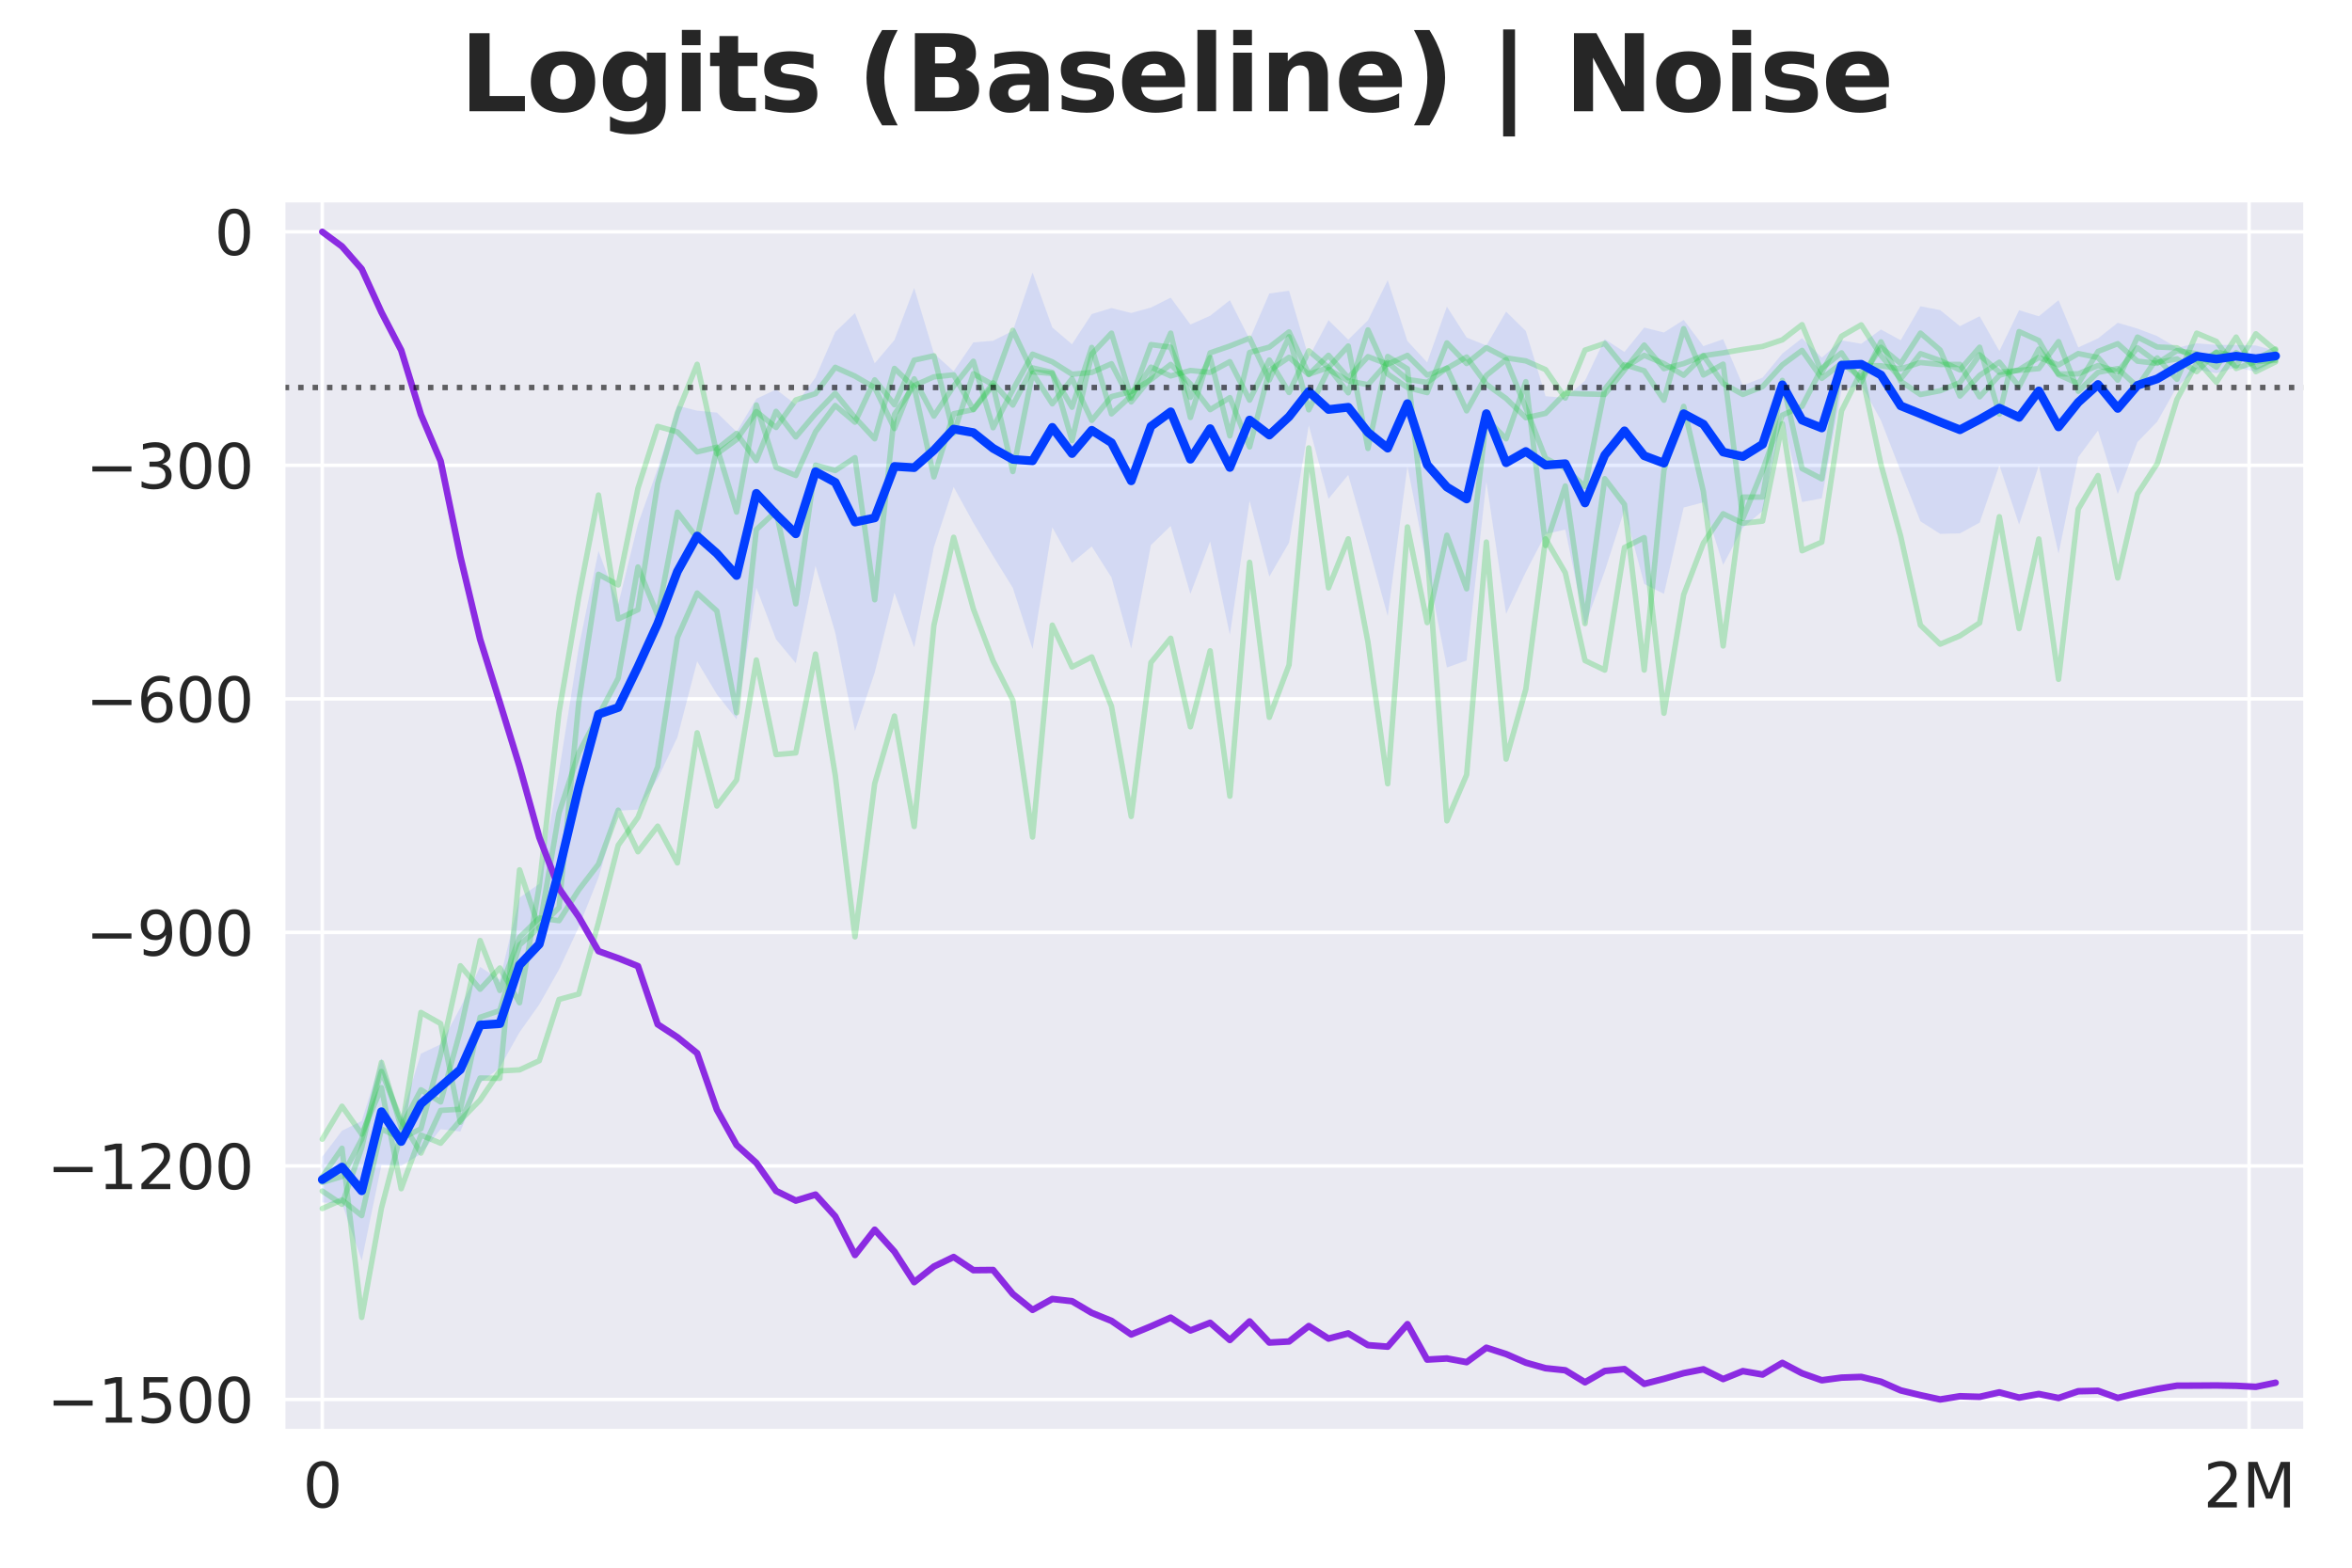 <?xml version="1.0" encoding="utf-8" standalone="no"?>
<!DOCTYPE svg PUBLIC "-//W3C//DTD SVG 1.1//EN"
  "http://www.w3.org/Graphics/SVG/1.1/DTD/svg11.dtd">
<svg xmlns:xlink="http://www.w3.org/1999/xlink" width="540pt" height="360pt" viewBox="0 0 540 360" xmlns="http://www.w3.org/2000/svg" version="1.1">
 <defs>
  <style type="text/css">*{stroke-linejoin: round; stroke-linecap: butt}</style>
 </defs>
 <g id="figure_1">
  <g id="patch_1">
   <path d="M 0 360 
L 540 360 
L 540 0 
L 0 0 
z
" style="fill: #ffffff"/>
  </g>
  <g id="axes_1">
   <g id="patch_2">
    <path d="M 65.14 328.52 
L 529.2 328.52 
L 529.2 46.08 
L 65.14 46.08 
z
" style="fill: #eaeaf2"/>
   </g>
   <g id="matplotlib.axis_1">
    <g id="xtick_1">
     <g id="line2d_1">
      <path d="M 73.988 328.52 
L 73.988 46.08 
" clip-path="url(#p6c29177963)" style="fill: none; stroke: #ffffff; stroke-width: 0.8; stroke-linecap: round"/>
     </g>
     <g id="text_1">
      <!-- 0 -->
      <g style="fill: #262626" transform="translate(69.534 346.158) scale(0.14 -0.14)">
       <defs>
        <path id="DejaVuSans-30" d="M 2034 4250 
Q 1547 4250 1301 3770 
Q 1056 3291 1056 2328 
Q 1056 1369 1301 889 
Q 1547 409 2034 409 
Q 2525 409 2770 889 
Q 3016 1369 3016 2328 
Q 3016 3291 2770 3770 
Q 2525 4250 2034 4250 
z
M 2034 4750 
Q 2819 4750 3233 4129 
Q 3647 3509 3647 2328 
Q 3647 1150 3233 529 
Q 2819 -91 2034 -91 
Q 1250 -91 836 529 
Q 422 1150 422 2328 
Q 422 3509 836 4129 
Q 1250 4750 2034 4750 
z
" transform="scale(0.016)"/>
       </defs>
       <use xlink:href="#DejaVuSans-30"/>
      </g>
     </g>
    </g>
    <g id="xtick_2">
     <g id="line2d_2">
      <path d="M 516.371 328.52 
L 516.371 46.08 
" clip-path="url(#p6c29177963)" style="fill: none; stroke: #ffffff; stroke-width: 0.8; stroke-linecap: round"/>
     </g>
     <g id="text_2">
      <!-- 2M -->
      <g style="fill: #262626" transform="translate(505.877 346.158) scale(0.14 -0.14)">
       <defs>
        <path id="DejaVuSans-32" d="M 1228 531 
L 3431 531 
L 3431 0 
L 469 0 
L 469 531 
Q 828 903 1448 1529 
Q 2069 2156 2228 2338 
Q 2531 2678 2651 2914 
Q 2772 3150 2772 3378 
Q 2772 3750 2511 3984 
Q 2250 4219 1831 4219 
Q 1534 4219 1204 4116 
Q 875 4013 500 3803 
L 500 4441 
Q 881 4594 1212 4672 
Q 1544 4750 1819 4750 
Q 2544 4750 2975 4387 
Q 3406 4025 3406 3419 
Q 3406 3131 3298 2873 
Q 3191 2616 2906 2266 
Q 2828 2175 2409 1742 
Q 1991 1309 1228 531 
z
" transform="scale(0.016)"/>
        <path id="DejaVuSans-4d" d="M 628 4666 
L 1569 4666 
L 2759 1491 
L 3956 4666 
L 4897 4666 
L 4897 0 
L 4281 0 
L 4281 4097 
L 3078 897 
L 2444 897 
L 1241 4097 
L 1241 0 
L 628 0 
L 628 4666 
z
" transform="scale(0.016)"/>
       </defs>
       <use xlink:href="#DejaVuSans-32"/>
       <use xlink:href="#DejaVuSans-4d" transform="translate(63.623 0)"/>
      </g>
     </g>
    </g>
   </g>
   <g id="matplotlib.axis_2">
    <g id="ytick_1">
     <g id="line2d_3">
      <path d="M 65.14 321.37 
L 529.2 321.37 
" clip-path="url(#p6c29177963)" style="fill: none; stroke: #ffffff; stroke-width: 0.8; stroke-linecap: round"/>
     </g>
     <g id="text_3">
      <!-- −1500 -->
      <g style="fill: #262626" transform="translate(10.778 326.689) scale(0.14 -0.14)">
       <defs>
        <path id="DejaVuSans-2212" d="M 678 2272 
L 4684 2272 
L 4684 1741 
L 678 1741 
L 678 2272 
z
" transform="scale(0.016)"/>
        <path id="DejaVuSans-31" d="M 794 531 
L 1825 531 
L 1825 4091 
L 703 3866 
L 703 4441 
L 1819 4666 
L 2450 4666 
L 2450 531 
L 3481 531 
L 3481 0 
L 794 0 
L 794 531 
z
" transform="scale(0.016)"/>
        <path id="DejaVuSans-35" d="M 691 4666 
L 3169 4666 
L 3169 4134 
L 1269 4134 
L 1269 2991 
Q 1406 3038 1543 3061 
Q 1681 3084 1819 3084 
Q 2600 3084 3056 2656 
Q 3513 2228 3513 1497 
Q 3513 744 3044 326 
Q 2575 -91 1722 -91 
Q 1428 -91 1123 -41 
Q 819 9 494 109 
L 494 744 
Q 775 591 1075 516 
Q 1375 441 1709 441 
Q 2250 441 2565 725 
Q 2881 1009 2881 1497 
Q 2881 1984 2565 2268 
Q 2250 2553 1709 2553 
Q 1456 2553 1204 2497 
Q 953 2441 691 2322 
L 691 4666 
z
" transform="scale(0.016)"/>
       </defs>
       <use xlink:href="#DejaVuSans-2212"/>
       <use xlink:href="#DejaVuSans-31" transform="translate(83.789 0)"/>
       <use xlink:href="#DejaVuSans-35" transform="translate(147.412 0)"/>
       <use xlink:href="#DejaVuSans-30" transform="translate(211.035 0)"/>
       <use xlink:href="#DejaVuSans-30" transform="translate(274.658 0)"/>
      </g>
     </g>
    </g>
    <g id="ytick_2">
     <g id="line2d_4">
      <path d="M 65.14 267.742 
L 529.2 267.742 
" clip-path="url(#p6c29177963)" style="fill: none; stroke: #ffffff; stroke-width: 0.8; stroke-linecap: round"/>
     </g>
     <g id="text_4">
      <!-- −1200 -->
      <g style="fill: #262626" transform="translate(10.778 273.061) scale(0.14 -0.14)">
       <use xlink:href="#DejaVuSans-2212"/>
       <use xlink:href="#DejaVuSans-31" transform="translate(83.789 0)"/>
       <use xlink:href="#DejaVuSans-32" transform="translate(147.412 0)"/>
       <use xlink:href="#DejaVuSans-30" transform="translate(211.035 0)"/>
       <use xlink:href="#DejaVuSans-30" transform="translate(274.658 0)"/>
      </g>
     </g>
    </g>
    <g id="ytick_3">
     <g id="line2d_5">
      <path d="M 65.14 214.114 
L 529.2 214.114 
" clip-path="url(#p6c29177963)" style="fill: none; stroke: #ffffff; stroke-width: 0.8; stroke-linecap: round"/>
     </g>
     <g id="text_5">
      <!-- −900 -->
      <g style="fill: #262626" transform="translate(19.686 219.433) scale(0.14 -0.14)">
       <defs>
        <path id="DejaVuSans-39" d="M 703 97 
L 703 672 
Q 941 559 1184 500 
Q 1428 441 1663 441 
Q 2288 441 2617 861 
Q 2947 1281 2994 2138 
Q 2813 1869 2534 1725 
Q 2256 1581 1919 1581 
Q 1219 1581 811 2004 
Q 403 2428 403 3163 
Q 403 3881 828 4315 
Q 1253 4750 1959 4750 
Q 2769 4750 3195 4129 
Q 3622 3509 3622 2328 
Q 3622 1225 3098 567 
Q 2575 -91 1691 -91 
Q 1453 -91 1209 -44 
Q 966 3 703 97 
z
M 1959 2075 
Q 2384 2075 2632 2365 
Q 2881 2656 2881 3163 
Q 2881 3666 2632 3958 
Q 2384 4250 1959 4250 
Q 1534 4250 1286 3958 
Q 1038 3666 1038 3163 
Q 1038 2656 1286 2365 
Q 1534 2075 1959 2075 
z
" transform="scale(0.016)"/>
       </defs>
       <use xlink:href="#DejaVuSans-2212"/>
       <use xlink:href="#DejaVuSans-39" transform="translate(83.789 0)"/>
       <use xlink:href="#DejaVuSans-30" transform="translate(147.412 0)"/>
       <use xlink:href="#DejaVuSans-30" transform="translate(211.035 0)"/>
      </g>
     </g>
    </g>
    <g id="ytick_4">
     <g id="line2d_6">
      <path d="M 65.14 160.486 
L 529.2 160.486 
" clip-path="url(#p6c29177963)" style="fill: none; stroke: #ffffff; stroke-width: 0.8; stroke-linecap: round"/>
     </g>
     <g id="text_6">
      <!-- −600 -->
      <g style="fill: #262626" transform="translate(19.686 165.805) scale(0.14 -0.14)">
       <defs>
        <path id="DejaVuSans-36" d="M 2113 2584 
Q 1688 2584 1439 2293 
Q 1191 2003 1191 1497 
Q 1191 994 1439 701 
Q 1688 409 2113 409 
Q 2538 409 2786 701 
Q 3034 994 3034 1497 
Q 3034 2003 2786 2293 
Q 2538 2584 2113 2584 
z
M 3366 4563 
L 3366 3988 
Q 3128 4100 2886 4159 
Q 2644 4219 2406 4219 
Q 1781 4219 1451 3797 
Q 1122 3375 1075 2522 
Q 1259 2794 1537 2939 
Q 1816 3084 2150 3084 
Q 2853 3084 3261 2657 
Q 3669 2231 3669 1497 
Q 3669 778 3244 343 
Q 2819 -91 2113 -91 
Q 1303 -91 875 529 
Q 447 1150 447 2328 
Q 447 3434 972 4092 
Q 1497 4750 2381 4750 
Q 2619 4750 2861 4703 
Q 3103 4656 3366 4563 
z
" transform="scale(0.016)"/>
       </defs>
       <use xlink:href="#DejaVuSans-2212"/>
       <use xlink:href="#DejaVuSans-36" transform="translate(83.789 0)"/>
       <use xlink:href="#DejaVuSans-30" transform="translate(147.412 0)"/>
       <use xlink:href="#DejaVuSans-30" transform="translate(211.035 0)"/>
      </g>
     </g>
    </g>
    <g id="ytick_5">
     <g id="line2d_7">
      <path d="M 65.14 106.858 
L 529.2 106.858 
" clip-path="url(#p6c29177963)" style="fill: none; stroke: #ffffff; stroke-width: 0.8; stroke-linecap: round"/>
     </g>
     <g id="text_7">
      <!-- −300 -->
      <g style="fill: #262626" transform="translate(19.686 112.177) scale(0.14 -0.14)">
       <defs>
        <path id="DejaVuSans-33" d="M 2597 2516 
Q 3050 2419 3304 2112 
Q 3559 1806 3559 1356 
Q 3559 666 3084 287 
Q 2609 -91 1734 -91 
Q 1441 -91 1130 -33 
Q 819 25 488 141 
L 488 750 
Q 750 597 1062 519 
Q 1375 441 1716 441 
Q 2309 441 2620 675 
Q 2931 909 2931 1356 
Q 2931 1769 2642 2001 
Q 2353 2234 1838 2234 
L 1294 2234 
L 1294 2753 
L 1863 2753 
Q 2328 2753 2575 2939 
Q 2822 3125 2822 3475 
Q 2822 3834 2567 4026 
Q 2313 4219 1838 4219 
Q 1578 4219 1281 4162 
Q 984 4106 628 3988 
L 628 4550 
Q 988 4650 1302 4700 
Q 1616 4750 1894 4750 
Q 2613 4750 3031 4423 
Q 3450 4097 3450 3541 
Q 3450 3153 3228 2886 
Q 3006 2619 2597 2516 
z
" transform="scale(0.016)"/>
       </defs>
       <use xlink:href="#DejaVuSans-2212"/>
       <use xlink:href="#DejaVuSans-33" transform="translate(83.789 0)"/>
       <use xlink:href="#DejaVuSans-30" transform="translate(147.412 0)"/>
       <use xlink:href="#DejaVuSans-30" transform="translate(211.035 0)"/>
      </g>
     </g>
    </g>
    <g id="ytick_6">
     <g id="line2d_8">
      <path d="M 65.14 53.23 
L 529.2 53.23 
" clip-path="url(#p6c29177963)" style="fill: none; stroke: #ffffff; stroke-width: 0.8; stroke-linecap: round"/>
     </g>
     <g id="text_8">
      <!-- 0 -->
      <g style="fill: #262626" transform="translate(49.233 58.549) scale(0.14 -0.14)">
       <use xlink:href="#DejaVuSans-30"/>
      </g>
     </g>
    </g>
   </g>
   <g id="FillBetweenPolyCollection_1">
    <path d="M 73.988 265.631 
L 73.988 276.131 
L 78.518 276.345 
L 83.048 289.491 
L 87.578 267.542 
L 92.108 267.72 
L 96.638 264.996 
L 101.168 259.301 
L 105.698 259.849 
L 110.228 248.737 
L 114.758 245.132 
L 119.288 237.044 
L 123.818 230.662 
L 128.348 222.628 
L 132.878 212.901 
L 137.408 201.534 
L 141.938 186.162 
L 146.468 185.923 
L 150.998 178.802 
L 155.528 169.31 
L 160.058 151.876 
L 164.588 159.435 
L 169.118 165.178 
L 173.648 134.987 
L 178.178 146.826 
L 182.708 152.283 
L 187.238 129.936 
L 191.768 145.294 
L 196.298 167.881 
L 200.828 154.434 
L 205.358 136.127 
L 209.888 148.652 
L 214.418 125.62 
L 218.948 111.818 
L 223.478 120.064 
L 228.008 127.672 
L 232.538 135.007 
L 237.068 149.043 
L 241.598 121.073 
L 246.128 129.258 
L 250.658 125.482 
L 255.188 132.595 
L 259.718 148.959 
L 264.248 125.175 
L 268.778 120.781 
L 273.308 136.381 
L 277.838 124.348 
L 282.368 145.753 
L 286.898 115.005 
L 291.428 132.412 
L 295.958 124.599 
L 300.488 97.694 
L 305.018 114.55 
L 309.548 109.045 
L 314.078 125.04 
L 318.608 141.475 
L 323.138 107.06 
L 327.668 130.245 
L 332.198 153.284 
L 336.728 151.669 
L 341.258 110.629 
L 345.788 140.964 
L 350.318 131.349 
L 354.848 122.631 
L 359.378 121.607 
L 363.908 143.608 
L 368.438 131.157 
L 372.968 117.051 
L 377.498 134.103 
L 382.028 136.374 
L 386.558 116.547 
L 391.088 115.351 
L 395.618 129.721 
L 400.148 121.155 
L 404.678 117.346 
L 409.208 95.534 
L 413.738 115.293 
L 418.268 114.435 
L 422.798 89.581 
L 427.328 88.34 
L 431.858 96.561 
L 436.388 108.251 
L 440.918 119.711 
L 445.448 122.597 
L 449.978 122.484 
L 454.508 120.015 
L 459.038 106.835 
L 463.568 120.444 
L 468.098 106.898 
L 472.628 127.144 
L 477.158 104.976 
L 481.688 98.876 
L 486.218 113.455 
L 490.748 101.517 
L 495.278 96.833 
L 499.808 88.806 
L 504.338 84.777 
L 508.868 85.713 
L 513.398 84.368 
L 517.928 85.389 
L 522.458 82.939 
L 522.458 80.538 
L 522.458 80.538 
L 517.928 79.344 
L 513.398 79.218 
L 508.868 79.196 
L 504.338 78.84 
L 499.808 79.845 
L 495.278 77.176 
L 490.748 75.447 
L 486.218 74.126 
L 481.688 77.707 
L 477.158 79.777 
L 472.628 68.924 
L 468.098 72.634 
L 463.568 71.23 
L 459.038 80.608 
L 454.508 72.618 
L 449.978 74.895 
L 445.448 71.208 
L 440.918 70.33 
L 436.388 78.136 
L 431.858 75.666 
L 427.328 78.944 
L 422.798 78.159 
L 418.268 82.128 
L 413.738 77.658 
L 409.208 81.199 
L 404.678 86.708 
L 400.148 88.521 
L 395.618 77.895 
L 391.088 79.484 
L 386.558 73.46 
L 382.028 76.354 
L 377.498 75.214 
L 372.968 80.819 
L 368.438 77.88 
L 363.908 87.39 
L 359.378 91.36 
L 354.848 90.983 
L 350.318 76.009 
L 345.788 71.569 
L 341.258 79.344 
L 336.728 77.506 
L 332.198 70.412 
L 327.668 83.217 
L 323.138 78.321 
L 318.608 64.357 
L 314.078 73.55 
L 309.548 78.002 
L 305.018 73.531 
L 300.488 82.107 
L 295.958 66.764 
L 291.428 67.394 
L 286.898 77.897 
L 282.368 68.94 
L 277.838 72.517 
L 273.308 74.522 
L 268.778 68.347 
L 264.248 70.626 
L 259.718 71.874 
L 255.188 70.742 
L 250.658 72.123 
L 246.128 79.05 
L 241.598 75.198 
L 237.068 62.595 
L 232.538 75.98 
L 228.008 78.25 
L 223.478 78.624 
L 218.948 85.238 
L 214.418 81.152 
L 209.888 66.127 
L 205.358 78.083 
L 200.828 83.425 
L 196.298 71.896 
L 191.768 76.24 
L 187.238 86.681 
L 182.708 92.889 
L 178.178 89.427 
L 173.648 91.587 
L 169.118 99.152 
L 164.588 94.749 
L 160.058 94.309 
L 155.528 93.164 
L 150.998 107.616 
L 146.468 120.332 
L 141.938 138.777 
L 137.408 126.514 
L 132.878 148.647 
L 128.348 177.22 
L 123.818 202.948 
L 119.288 206.135 
L 114.758 225.01 
L 110.228 222.028 
L 105.698 231.376 
L 101.168 239.805 
L 96.638 241.969 
L 92.108 256.554 
L 87.578 243.046 
L 83.048 257.416 
L 78.518 259.648 
L 73.988 265.631 
z
" clip-path="url(#p6c29177963)" style="fill: #023eff; fill-opacity: 0.1"/>
   </g>
   <g id="line2d_9">
    <path d="M 73.988 273.507 
L 78.518 276.556 
L 83.048 263.551 
L 87.578 243.968 
L 92.108 258.839 
L 96.638 250.259 
L 101.168 253.052 
L 105.698 236.621 
L 110.228 215.98 
L 114.758 227.449 
L 119.288 215.252 
L 123.818 210.807 
L 128.348 211.427 
L 132.878 204.349 
L 137.408 198.432 
L 141.938 186.039 
L 146.468 195.602 
L 150.998 189.716 
L 155.528 198.152 
L 160.058 168.284 
L 164.588 185.094 
L 169.118 179.113 
L 173.648 151.558 
L 178.178 173.287 
L 182.708 172.895 
L 187.238 150.193 
L 191.768 178.031 
L 196.298 215.137 
L 200.828 179.917 
L 205.358 164.426 
L 209.888 189.797 
L 214.418 143.618 
L 218.948 123.381 
L 223.478 139.833 
L 228.008 151.775 
L 232.538 160.793 
L 237.068 192.213 
L 241.598 143.558 
L 246.128 153.164 
L 250.658 150.858 
L 255.188 162.197 
L 259.718 187.487 
L 264.248 152.149 
L 268.778 146.566 
L 273.308 166.898 
L 277.838 149.447 
L 282.368 182.825 
L 286.898 129.137 
L 291.428 164.726 
L 295.958 152.678 
L 300.488 102.863 
L 305.018 134.995 
L 309.548 123.741 
L 314.078 147.5 
L 318.608 179.991 
L 323.138 120.999 
L 327.668 142.973 
L 332.198 122.905 
L 336.728 135.214 
L 341.258 96.164 
L 345.788 100.766 
L 350.318 87.643 
L 354.848 125.264 
L 359.378 111.596 
L 363.908 143.201 
L 368.438 109.924 
L 372.968 115.847 
L 377.498 153.872 
L 382.028 107.997 
L 386.558 93.322 
L 391.088 112.906 
L 395.618 148.336 
L 400.148 114.155 
L 404.678 114.133 
L 409.208 87.354 
L 413.738 107.597 
L 418.268 109.967 
L 422.798 83.293 
L 427.328 86.721 
L 431.858 79.744 
L 436.388 83.516 
L 440.918 76.493 
L 445.448 80.378 
L 449.978 90.945 
L 454.508 86.194 
L 459.038 83.168 
L 463.568 88.746 
L 468.098 80.16 
L 472.628 85.879 
L 477.158 85.842 
L 481.688 83.936 
L 486.218 85.354 
L 490.748 79.856 
L 495.278 83.229 
L 499.808 82.418 
L 504.338 85.341 
L 508.868 80.824 
L 513.398 81.905 
L 517.928 82.512 
L 522.458 80.147 
" clip-path="url(#p6c29177963)" style="fill: none; stroke: #1ac938; stroke-opacity: 0.27; stroke-width: 1.25; stroke-linecap: round"/>
   </g>
   <g id="line2d_10">
    <path d="M 73.988 270.228 
L 78.518 263.681 
L 83.048 302.53 
L 87.578 277.432 
L 92.108 260.099 
L 96.638 232.499 
L 101.168 235.063 
L 105.698 257.703 
L 110.228 247.554 
L 114.758 247.626 
L 119.288 199.744 
L 123.818 213.312 
L 128.348 186.709 
L 132.878 172.852 
L 137.408 164.328 
L 141.938 155.734 
L 146.468 130.2 
L 150.998 141.332 
L 155.528 117.625 
L 160.058 123.566 
L 164.588 103.137 
L 169.118 99.519 
L 173.648 105.753 
L 178.178 94.457 
L 182.708 100.332 
L 187.238 94.983 
L 191.768 90.295 
L 196.298 95.884 
L 200.828 100.764 
L 205.358 84.603 
L 209.888 88.925 
L 214.418 109.517 
L 218.948 95.005 
L 223.478 94.051 
L 228.008 88.515 
L 232.538 108.286 
L 237.068 85.672 
L 241.598 92.735 
L 246.128 86.963 
L 250.658 96.54 
L 255.188 91.071 
L 259.718 89.945 
L 264.248 87.169 
L 268.778 83.691 
L 273.308 88.156 
L 277.838 94.076 
L 282.368 91.306 
L 286.898 102.634 
L 291.428 85.129 
L 295.958 82.05 
L 300.488 86.018 
L 305.018 81.59 
L 309.548 86.771 
L 314.078 81.898 
L 318.608 83.635 
L 323.138 81.615 
L 327.668 86.135 
L 332.198 84.585 
L 336.728 81.991 
L 341.258 88.235 
L 345.788 91.505 
L 350.318 95.925 
L 354.848 94.929 
L 359.378 90.295 
L 363.908 90.467 
L 368.438 90.573 
L 372.968 84.956 
L 377.498 79.232 
L 382.028 84.652 
L 386.558 83.492 
L 391.088 81.668 
L 395.618 88.081 
L 400.148 90.582 
L 404.678 88.788 
L 409.208 83.797 
L 413.738 80.458 
L 418.268 86.886 
L 422.798 83.453 
L 427.328 83.917 
L 431.858 84.002 
L 436.388 84.713 
L 440.918 83.25 
L 445.448 83.696 
L 449.978 83.68 
L 454.508 91.127 
L 459.038 86.185 
L 463.568 84.901 
L 468.098 82.079 
L 472.628 83.801 
L 477.158 81.195 
L 481.688 82.101 
L 486.218 87.307 
L 490.748 77.405 
L 495.278 79.678 
L 499.808 79.879 
L 504.338 82.633 
L 508.868 87.776 
L 513.398 80.957 
L 517.928 84.293 
L 522.458 82.206 
" clip-path="url(#p6c29177963)" style="fill: none; stroke: #1ac938; stroke-opacity: 0.27; stroke-width: 1.25; stroke-linecap: round"/>
   </g>
   <g id="line2d_11">
    <path d="M 73.988 271.534 
L 78.518 270.173 
L 83.048 261.589 
L 87.578 246.044 
L 92.108 257.353 
L 96.638 264.792 
L 101.168 254.987 
L 105.698 254.716 
L 110.228 233.601 
L 114.758 232.064 
L 119.288 216.996 
L 123.818 212.944 
L 128.348 208.417 
L 132.878 161.297 
L 137.408 131.881 
L 141.938 134.327 
L 146.468 112.128 
L 150.998 97.913 
L 155.528 99.179 
L 160.058 103.772 
L 164.588 102.699 
L 169.118 117.593 
L 173.648 93.012 
L 178.178 107.33 
L 182.708 109.189 
L 187.238 99.157 
L 191.768 93.114 
L 196.298 96.947 
L 200.828 87.229 
L 205.358 92.941 
L 209.888 82.706 
L 214.418 81.702 
L 218.948 99.501 
L 223.478 85.826 
L 228.008 88.361 
L 232.538 75.856 
L 237.068 85.403 
L 241.598 85.767 
L 246.128 93.515 
L 250.658 79.786 
L 255.188 95.042 
L 259.718 90.886 
L 264.248 84.305 
L 268.778 86.331 
L 273.308 85.08 
L 277.838 85.515 
L 282.368 83.045 
L 286.898 91.89 
L 291.428 82.673 
L 295.958 90.137 
L 300.488 80.564 
L 305.018 84.4 
L 309.548 90.205 
L 314.078 75.757 
L 318.608 85.869 
L 323.138 89.01 
L 327.668 90.158 
L 332.198 78.742 
L 336.728 83.476 
L 341.258 79.839 
L 345.788 82.189 
L 350.318 82.876 
L 354.848 84.871 
L 359.378 91.41 
L 363.908 80.394 
L 368.438 78.858 
L 372.968 84.435 
L 377.498 81.597 
L 382.028 83.489 
L 386.558 86.174 
L 391.088 81.689 
L 395.618 81.026 
L 400.148 80.25 
L 404.678 79.559 
L 409.208 78.045 
L 413.738 74.555 
L 418.268 85.512 
L 422.798 77.214 
L 427.328 74.603 
L 431.858 81.649 
L 436.388 87.009 
L 440.918 81.204 
L 445.448 82.786 
L 449.978 84.951 
L 454.508 79.734 
L 459.038 95.099 
L 463.568 76.147 
L 468.098 78.191 
L 472.628 86.051 
L 477.158 88.101 
L 481.688 80.703 
L 486.218 78.927 
L 490.748 82.939 
L 495.278 83.446 
L 499.808 80.512 
L 504.338 81.207 
L 508.868 84.313 
L 513.398 77.407 
L 517.928 85.343 
L 522.458 83.099 
" clip-path="url(#p6c29177963)" style="fill: none; stroke: #1ac938; stroke-opacity: 0.27; stroke-width: 1.25; stroke-linecap: round"/>
   </g>
   <g id="line2d_12">
    <path d="M 73.988 261.611 
L 78.518 254.034 
L 83.048 260.446 
L 87.578 249.772 
L 92.108 272.973 
L 96.638 260.653 
L 101.168 262.529 
L 105.698 257.244 
L 110.228 252.604 
L 114.758 245.929 
L 119.288 245.68 
L 123.818 243.579 
L 128.348 229.513 
L 132.878 228.269 
L 137.408 211.803 
L 141.938 194.103 
L 146.468 187.695 
L 150.998 176.069 
L 155.528 146.417 
L 160.058 136.187 
L 164.588 140.303 
L 169.118 163.663 
L 173.648 121.608 
L 178.178 117.391 
L 182.708 138.671 
L 187.238 106.811 
L 191.768 108.048 
L 196.298 105.093 
L 200.828 137.726 
L 205.358 95.145 
L 209.888 88.522 
L 214.418 86.535 
L 218.948 86.082 
L 223.478 94.053 
L 228.008 87.925 
L 232.538 93.022 
L 237.068 84.477 
L 241.598 85.535 
L 246.128 101.182 
L 250.658 81.304 
L 255.188 76.509 
L 259.718 91.461 
L 264.248 79.133 
L 268.778 79.734 
L 273.308 91.251 
L 277.838 82.103 
L 282.368 100.096 
L 286.898 80.936 
L 291.428 79.722 
L 295.958 76.217 
L 300.488 85.942 
L 305.018 84.399 
L 309.548 79.455 
L 314.078 102.983 
L 318.608 81.861 
L 323.138 84.698 
L 327.668 126.584 
L 332.198 188.501 
L 336.728 177.908 
L 341.258 124.483 
L 345.788 174.31 
L 350.318 158.254 
L 354.848 123.736 
L 359.378 131.522 
L 363.908 151.695 
L 368.438 153.876 
L 372.968 125.723 
L 377.498 123.458 
L 382.028 163.779 
L 386.558 136.55 
L 391.088 124.711 
L 395.618 117.977 
L 400.148 120.162 
L 404.678 119.665 
L 409.208 97.307 
L 413.738 126.471 
L 418.268 124.488 
L 422.798 94.366 
L 427.328 85.273 
L 431.858 106.675 
L 436.388 123.163 
L 440.918 143.558 
L 445.448 147.92 
L 449.978 146.013 
L 454.508 143.046 
L 459.038 118.662 
L 463.568 144.349 
L 468.098 123.765 
L 472.628 155.994 
L 477.158 116.9 
L 481.688 109.209 
L 486.218 132.721 
L 490.748 113.413 
L 495.278 106.478 
L 499.808 91.725 
L 504.338 83.359 
L 508.868 80.955 
L 513.398 84.083 
L 517.928 76.653 
L 522.458 80.486 
" clip-path="url(#p6c29177963)" style="fill: none; stroke: #1ac938; stroke-opacity: 0.27; stroke-width: 1.25; stroke-linecap: round"/>
   </g>
   <g id="line2d_13">
    <path d="M 73.988 277.525 
L 78.518 275.54 
L 83.048 279.151 
L 87.578 259.253 
L 92.108 261.422 
L 96.638 259.21 
L 101.168 242.135 
L 105.698 221.776 
L 110.228 227.173 
L 114.758 222.286 
L 119.288 230.275 
L 123.818 203.382 
L 128.348 163.554 
L 132.878 137.103 
L 137.408 113.677 
L 141.938 142.145 
L 146.468 140.014 
L 150.998 111.016 
L 155.528 94.814 
L 160.058 83.656 
L 164.588 104.229 
L 169.118 100.938 
L 173.648 94.505 
L 178.178 98.169 
L 182.708 91.843 
L 187.238 90.397 
L 191.768 84.347 
L 196.298 86.381 
L 200.828 89.012 
L 205.358 98.411 
L 209.888 86.998 
L 214.418 95.557 
L 218.948 88.67 
L 223.478 82.956 
L 228.008 98.229 
L 232.538 89.508 
L 237.068 81.331 
L 241.598 83.084 
L 246.128 85.945 
L 250.658 85.525 
L 255.188 83.522 
L 259.718 92.303 
L 264.248 86.746 
L 268.778 76.497 
L 273.308 95.874 
L 277.838 81.021 
L 282.368 79.459 
L 286.898 77.659 
L 291.428 87.265 
L 295.958 77.324 
L 300.488 94.116 
L 305.018 84.818 
L 309.548 87.447 
L 314.078 88.337 
L 318.608 83.224 
L 323.138 87.13 
L 327.668 87.807 
L 332.198 84.508 
L 336.728 94.347 
L 341.258 86.213 
L 345.788 82.563 
L 350.318 93.697 
L 354.848 105.235 
L 359.378 107.595 
L 363.908 111.74 
L 368.438 89.362 
L 372.968 83.714 
L 377.498 85.134 
L 382.028 91.901 
L 386.558 75.478 
L 391.088 86.114 
L 395.618 83.62 
L 400.148 119.043 
L 404.678 107.99 
L 409.208 95.331 
L 413.738 93.296 
L 418.268 84.555 
L 422.798 81.025 
L 427.328 87.695 
L 431.858 78.498 
L 436.388 87.568 
L 440.918 90.6 
L 445.448 89.731 
L 449.978 87.86 
L 454.508 81.481 
L 459.038 85.492 
L 463.568 85.043 
L 468.098 84.637 
L 472.628 78.444 
L 477.158 89.845 
L 481.688 85.508 
L 486.218 84.641 
L 490.748 88.797 
L 495.278 82.19 
L 499.808 87.095 
L 504.338 76.504 
L 508.868 78.404 
L 513.398 84.614 
L 517.928 83.032 
L 522.458 82.756 
" clip-path="url(#p6c29177963)" style="fill: none; stroke: #1ac938; stroke-opacity: 0.27; stroke-width: 1.25; stroke-linecap: round"/>
   </g>
   <g id="line2d_14">
    <path d="M 73.988 53.23 
L 78.518 56.588 
L 83.048 61.777 
L 87.578 71.714 
L 92.108 80.423 
L 96.638 95.2 
L 101.168 105.89 
L 105.698 127.828 
L 110.228 146.796 
L 114.758 161.309 
L 119.288 176.013 
L 123.818 192.279 
L 128.348 204.017 
L 132.878 210.537 
L 137.408 218.421 
L 141.938 220.037 
L 146.468 221.858 
L 150.998 235.224 
L 155.528 238.187 
L 160.058 241.85 
L 164.588 254.821 
L 169.118 262.947 
L 173.648 267.048 
L 178.178 273.479 
L 182.708 275.705 
L 187.238 274.322 
L 191.768 279.325 
L 196.298 288.195 
L 200.828 282.392 
L 205.358 287.422 
L 209.888 294.43 
L 214.418 290.837 
L 218.948 288.655 
L 223.478 291.679 
L 228.008 291.636 
L 232.538 297.151 
L 237.068 300.797 
L 241.598 298.29 
L 246.128 298.802 
L 250.658 301.483 
L 255.188 303.321 
L 259.718 306.449 
L 264.248 304.574 
L 268.778 302.577 
L 273.308 305.531 
L 277.838 303.762 
L 282.368 307.716 
L 286.898 303.448 
L 291.428 308.3 
L 295.958 308.057 
L 300.488 304.509 
L 305.018 307.392 
L 309.548 306.195 
L 314.078 308.898 
L 318.608 309.245 
L 323.138 304.076 
L 327.668 312.214 
L 332.198 311.958 
L 336.728 312.804 
L 341.258 309.489 
L 345.788 310.945 
L 350.318 312.918 
L 354.848 314.196 
L 359.378 314.665 
L 363.908 317.424 
L 368.438 314.826 
L 372.968 314.392 
L 377.498 317.789 
L 382.028 316.628 
L 386.558 315.327 
L 391.088 314.44 
L 395.618 316.685 
L 400.148 314.858 
L 404.678 315.647 
L 409.208 312.97 
L 413.738 315.357 
L 418.268 316.964 
L 422.798 316.355 
L 427.328 316.191 
L 431.858 317.294 
L 436.388 319.289 
L 440.918 320.383 
L 445.448 321.37 
L 449.978 320.633 
L 454.508 320.766 
L 459.038 319.735 
L 463.568 320.946 
L 468.098 320.114 
L 472.628 321.035 
L 477.158 319.479 
L 481.688 319.377 
L 486.218 321.023 
L 490.748 319.902 
L 495.278 318.955 
L 499.808 318.202 
L 504.338 318.185 
L 508.868 318.151 
L 513.398 318.233 
L 517.928 318.463 
L 522.458 317.525 
" clip-path="url(#p6c29177963)" style="fill: none; stroke: #8b2be2; stroke-width: 1.5; stroke-linecap: round"/>
   </g>
   <g id="line2d_15">
    <path d="M 73.988 270.881 
L 78.518 267.997 
L 83.048 273.453 
L 87.578 255.294 
L 92.108 262.137 
L 96.638 253.483 
L 101.168 249.553 
L 105.698 245.612 
L 110.228 235.382 
L 114.758 235.071 
L 119.288 221.589 
L 123.818 216.805 
L 128.348 199.924 
L 132.878 180.774 
L 137.408 164.024 
L 141.938 162.47 
L 146.468 153.128 
L 150.998 143.209 
L 155.528 131.237 
L 160.058 123.093 
L 164.588 127.092 
L 169.118 132.165 
L 173.648 113.287 
L 178.178 118.127 
L 182.708 122.586 
L 187.238 108.308 
L 191.768 110.767 
L 196.298 119.888 
L 200.828 118.93 
L 205.358 107.105 
L 209.888 107.389 
L 214.418 103.386 
L 218.948 98.528 
L 223.478 99.344 
L 228.008 102.961 
L 232.538 105.493 
L 237.068 105.819 
L 241.598 98.136 
L 246.128 104.154 
L 250.658 98.803 
L 255.188 101.668 
L 259.718 110.417 
L 264.248 97.9 
L 268.778 94.564 
L 273.308 105.452 
L 277.838 98.432 
L 282.368 107.346 
L 286.898 96.451 
L 291.428 99.903 
L 295.958 95.681 
L 300.488 89.901 
L 305.018 94.04 
L 309.548 93.524 
L 314.078 99.295 
L 318.608 102.916 
L 323.138 92.69 
L 327.668 106.731 
L 332.198 111.848 
L 336.728 114.587 
L 341.258 94.987 
L 345.788 106.267 
L 350.318 103.679 
L 354.848 106.807 
L 359.378 106.483 
L 363.908 115.499 
L 368.438 104.519 
L 372.968 98.935 
L 377.498 104.658 
L 382.028 106.364 
L 386.558 95.003 
L 391.088 97.417 
L 395.618 103.808 
L 400.148 104.838 
L 404.678 102.027 
L 409.208 88.367 
L 413.738 96.475 
L 418.268 98.282 
L 422.798 83.87 
L 427.328 83.642 
L 431.858 86.114 
L 436.388 93.194 
L 440.918 95.021 
L 445.448 96.902 
L 449.978 98.69 
L 454.508 96.316 
L 459.038 93.721 
L 463.568 95.837 
L 468.098 89.766 
L 472.628 98.034 
L 477.158 92.377 
L 481.688 88.292 
L 486.218 93.79 
L 490.748 88.482 
L 495.278 87.004 
L 499.808 84.326 
L 504.338 81.809 
L 508.868 82.455 
L 513.398 81.793 
L 517.928 82.367 
L 522.458 81.739 
" clip-path="url(#p6c29177963)" style="fill: none; stroke: #023eff; stroke-width: 2; stroke-linecap: round"/>
   </g>
   <g id="line2d_16">
    <path d="M 65.14 88.982 
L 529.2 88.982 
" clip-path="url(#p6c29177963)" style="fill: none; stroke-dasharray: 1.25,2.062; stroke-dashoffset: 0; stroke: #000000; stroke-opacity: 0.6; stroke-width: 1.25"/>
   </g>
   <g id="patch_3">
    <path d="M 65.14 328.52 
L 65.14 46.08 
" style="fill: none; stroke: #ffffff; stroke-width: 0.8; stroke-linejoin: miter; stroke-linecap: square"/>
   </g>
   <g id="patch_4">
    <path d="M 529.2 328.52 
L 529.2 46.08 
" style="fill: none; stroke: #ffffff; stroke-width: 0.8; stroke-linejoin: miter; stroke-linecap: square"/>
   </g>
   <g id="patch_5">
    <path d="M 65.14 328.52 
L 529.2 328.52 
" style="fill: none; stroke: #ffffff; stroke-width: 0.8; stroke-linejoin: miter; stroke-linecap: square"/>
   </g>
   <g id="patch_6">
    <path d="M 65.14 46.08 
L 529.2 46.08 
" style="fill: none; stroke: #ffffff; stroke-width: 0.8; stroke-linejoin: miter; stroke-linecap: square"/>
   </g>
  </g>
  <g id="text_9">
   <!-- Logits (Baseline) | Noise -->
   <g style="fill: #262626" transform="translate(105.527 25.541) scale(0.24 -0.24)">
    <defs>
     <path id="DejaVuSans-Bold-4c" d="M 588 4666 
L 1791 4666 
L 1791 909 
L 3903 909 
L 3903 0 
L 588 0 
L 588 4666 
z
" transform="scale(0.016)"/>
     <path id="DejaVuSans-Bold-6f" d="M 2203 2784 
Q 1831 2784 1636 2517 
Q 1441 2250 1441 1747 
Q 1441 1244 1636 976 
Q 1831 709 2203 709 
Q 2569 709 2762 976 
Q 2956 1244 2956 1747 
Q 2956 2250 2762 2517 
Q 2569 2784 2203 2784 
z
M 2203 3584 
Q 3106 3584 3614 3096 
Q 4122 2609 4122 1747 
Q 4122 884 3614 396 
Q 3106 -91 2203 -91 
Q 1297 -91 786 396 
Q 275 884 275 1747 
Q 275 2609 786 3096 
Q 1297 3584 2203 3584 
z
" transform="scale(0.016)"/>
     <path id="DejaVuSans-Bold-67" d="M 2919 594 
Q 2688 288 2409 144 
Q 2131 0 1766 0 
Q 1125 0 706 504 
Q 288 1009 288 1791 
Q 288 2575 706 3076 
Q 1125 3578 1766 3578 
Q 2131 3578 2409 3434 
Q 2688 3291 2919 2981 
L 2919 3500 
L 4044 3500 
L 4044 353 
Q 4044 -491 3511 -936 
Q 2978 -1381 1966 -1381 
Q 1638 -1381 1331 -1331 
Q 1025 -1281 716 -1178 
L 716 -306 
Q 1009 -475 1290 -558 
Q 1572 -641 1856 -641 
Q 2406 -641 2662 -400 
Q 2919 -159 2919 353 
L 2919 594 
z
M 2181 2772 
Q 1834 2772 1640 2515 
Q 1447 2259 1447 1791 
Q 1447 1309 1634 1061 
Q 1822 813 2181 813 
Q 2531 813 2725 1069 
Q 2919 1325 2919 1791 
Q 2919 2259 2725 2515 
Q 2531 2772 2181 2772 
z
" transform="scale(0.016)"/>
     <path id="DejaVuSans-Bold-69" d="M 538 3500 
L 1656 3500 
L 1656 0 
L 538 0 
L 538 3500 
z
M 538 4863 
L 1656 4863 
L 1656 3950 
L 538 3950 
L 538 4863 
z
" transform="scale(0.016)"/>
     <path id="DejaVuSans-Bold-74" d="M 1759 4494 
L 1759 3500 
L 2913 3500 
L 2913 2700 
L 1759 2700 
L 1759 1216 
Q 1759 972 1856 886 
Q 1953 800 2241 800 
L 2816 800 
L 2816 0 
L 1856 0 
Q 1194 0 917 276 
Q 641 553 641 1216 
L 641 2700 
L 84 2700 
L 84 3500 
L 641 3500 
L 641 4494 
L 1759 4494 
z
" transform="scale(0.016)"/>
     <path id="DejaVuSans-Bold-73" d="M 3272 3391 
L 3272 2541 
Q 2913 2691 2578 2766 
Q 2244 2841 1947 2841 
Q 1628 2841 1473 2761 
Q 1319 2681 1319 2516 
Q 1319 2381 1436 2309 
Q 1553 2238 1856 2203 
L 2053 2175 
Q 2913 2066 3209 1816 
Q 3506 1566 3506 1031 
Q 3506 472 3093 190 
Q 2681 -91 1863 -91 
Q 1516 -91 1145 -36 
Q 775 19 384 128 
L 384 978 
Q 719 816 1070 734 
Q 1422 653 1784 653 
Q 2113 653 2278 743 
Q 2444 834 2444 1013 
Q 2444 1163 2330 1236 
Q 2216 1309 1875 1350 
L 1678 1375 
Q 931 1469 631 1722 
Q 331 1975 331 2491 
Q 331 3047 712 3315 
Q 1094 3584 1881 3584 
Q 2191 3584 2531 3537 
Q 2872 3491 3272 3391 
z
" transform="scale(0.016)"/>
     <path id="DejaVuSans-Bold-20" transform="scale(0.016)"/>
     <path id="DejaVuSans-Bold-28" d="M 2413 -844 
L 1484 -844 
Q 1006 -72 778 623 
Q 550 1319 550 2003 
Q 550 2688 779 3389 
Q 1009 4091 1484 4856 
L 2413 4856 
Q 2013 4116 1813 3408 
Q 1613 2700 1613 2009 
Q 1613 1319 1811 609 
Q 2009 -100 2413 -844 
z
" transform="scale(0.016)"/>
     <path id="DejaVuSans-Bold-42" d="M 2456 2859 
Q 2741 2859 2887 2984 
Q 3034 3109 3034 3353 
Q 3034 3594 2887 3720 
Q 2741 3847 2456 3847 
L 1791 3847 
L 1791 2859 
L 2456 2859 
z
M 2497 819 
Q 2859 819 3042 972 
Q 3225 1125 3225 1434 
Q 3225 1738 3044 1889 
Q 2863 2041 2497 2041 
L 1791 2041 
L 1791 819 
L 2497 819 
z
M 3616 2497 
Q 4003 2384 4215 2081 
Q 4428 1778 4428 1338 
Q 4428 663 3972 331 
Q 3516 0 2584 0 
L 588 0 
L 588 4666 
L 2394 4666 
Q 3366 4666 3802 4372 
Q 4238 4078 4238 3431 
Q 4238 3091 4078 2852 
Q 3919 2613 3616 2497 
z
" transform="scale(0.016)"/>
     <path id="DejaVuSans-Bold-61" d="M 2106 1575 
Q 1756 1575 1579 1456 
Q 1403 1338 1403 1106 
Q 1403 894 1545 773 
Q 1688 653 1941 653 
Q 2256 653 2472 879 
Q 2688 1106 2688 1447 
L 2688 1575 
L 2106 1575 
z
M 3816 1997 
L 3816 0 
L 2688 0 
L 2688 519 
Q 2463 200 2181 54 
Q 1900 -91 1497 -91 
Q 953 -91 614 226 
Q 275 544 275 1050 
Q 275 1666 698 1953 
Q 1122 2241 2028 2241 
L 2688 2241 
L 2688 2328 
Q 2688 2594 2478 2717 
Q 2269 2841 1825 2841 
Q 1466 2841 1156 2769 
Q 847 2697 581 2553 
L 581 3406 
Q 941 3494 1303 3539 
Q 1666 3584 2028 3584 
Q 2975 3584 3395 3211 
Q 3816 2838 3816 1997 
z
" transform="scale(0.016)"/>
     <path id="DejaVuSans-Bold-65" d="M 4031 1759 
L 4031 1441 
L 1416 1441 
Q 1456 1047 1700 850 
Q 1944 653 2381 653 
Q 2734 653 3104 758 
Q 3475 863 3866 1075 
L 3866 213 
Q 3469 63 3072 -14 
Q 2675 -91 2278 -91 
Q 1328 -91 801 392 
Q 275 875 275 1747 
Q 275 2603 792 3093 
Q 1309 3584 2216 3584 
Q 3041 3584 3536 3087 
Q 4031 2591 4031 1759 
z
M 2881 2131 
Q 2881 2450 2695 2645 
Q 2509 2841 2209 2841 
Q 1884 2841 1681 2658 
Q 1478 2475 1428 2131 
L 2881 2131 
z
" transform="scale(0.016)"/>
     <path id="DejaVuSans-Bold-6c" d="M 538 4863 
L 1656 4863 
L 1656 0 
L 538 0 
L 538 4863 
z
" transform="scale(0.016)"/>
     <path id="DejaVuSans-Bold-6e" d="M 4056 2131 
L 4056 0 
L 2931 0 
L 2931 347 
L 2931 1631 
Q 2931 2084 2911 2256 
Q 2891 2428 2841 2509 
Q 2775 2619 2662 2680 
Q 2550 2741 2406 2741 
Q 2056 2741 1856 2470 
Q 1656 2200 1656 1722 
L 1656 0 
L 538 0 
L 538 3500 
L 1656 3500 
L 1656 2988 
Q 1909 3294 2193 3439 
Q 2478 3584 2822 3584 
Q 3428 3584 3742 3212 
Q 4056 2841 4056 2131 
z
" transform="scale(0.016)"/>
     <path id="DejaVuSans-Bold-29" d="M 513 -844 
Q 913 -100 1113 609 
Q 1313 1319 1313 2009 
Q 1313 2700 1113 3408 
Q 913 4116 513 4856 
L 1441 4856 
Q 1916 4091 2145 3389 
Q 2375 2688 2375 2003 
Q 2375 1319 2147 623 
Q 1919 -72 1441 -844 
L 513 -844 
z
" transform="scale(0.016)"/>
     <path id="DejaVuSans-Bold-7c" d="M 1522 4891 
L 1522 -1509 
L 813 -1509 
L 813 4891 
L 1522 4891 
z
" transform="scale(0.016)"/>
     <path id="DejaVuSans-Bold-4e" d="M 588 4666 
L 1931 4666 
L 3628 1466 
L 3628 4666 
L 4769 4666 
L 4769 0 
L 3425 0 
L 1728 3200 
L 1728 0 
L 588 0 
L 588 4666 
z
" transform="scale(0.016)"/>
    </defs>
    <use xlink:href="#DejaVuSans-Bold-4c"/>
    <use xlink:href="#DejaVuSans-Bold-6f" transform="translate(63.721 0)"/>
    <use xlink:href="#DejaVuSans-Bold-67" transform="translate(132.422 0)"/>
    <use xlink:href="#DejaVuSans-Bold-69" transform="translate(204.004 0)"/>
    <use xlink:href="#DejaVuSans-Bold-74" transform="translate(238.281 0)"/>
    <use xlink:href="#DejaVuSans-Bold-73" transform="translate(286.084 0)"/>
    <use xlink:href="#DejaVuSans-Bold-20" transform="translate(345.605 0)"/>
    <use xlink:href="#DejaVuSans-Bold-28" transform="translate(380.42 0)"/>
    <use xlink:href="#DejaVuSans-Bold-42" transform="translate(426.123 0)"/>
    <use xlink:href="#DejaVuSans-Bold-61" transform="translate(502.344 0)"/>
    <use xlink:href="#DejaVuSans-Bold-73" transform="translate(569.824 0)"/>
    <use xlink:href="#DejaVuSans-Bold-65" transform="translate(629.346 0)"/>
    <use xlink:href="#DejaVuSans-Bold-6c" transform="translate(697.168 0)"/>
    <use xlink:href="#DejaVuSans-Bold-69" transform="translate(731.445 0)"/>
    <use xlink:href="#DejaVuSans-Bold-6e" transform="translate(765.723 0)"/>
    <use xlink:href="#DejaVuSans-Bold-65" transform="translate(836.914 0)"/>
    <use xlink:href="#DejaVuSans-Bold-29" transform="translate(904.736 0)"/>
    <use xlink:href="#DejaVuSans-Bold-20" transform="translate(950.439 0)"/>
    <use xlink:href="#DejaVuSans-Bold-7c" transform="translate(985.254 0)"/>
    <use xlink:href="#DejaVuSans-Bold-20" transform="translate(1021.777 0)"/>
    <use xlink:href="#DejaVuSans-Bold-4e" transform="translate(1056.592 0)"/>
    <use xlink:href="#DejaVuSans-Bold-6f" transform="translate(1140.283 0)"/>
    <use xlink:href="#DejaVuSans-Bold-69" transform="translate(1208.984 0)"/>
    <use xlink:href="#DejaVuSans-Bold-73" transform="translate(1243.262 0)"/>
    <use xlink:href="#DejaVuSans-Bold-65" transform="translate(1302.783 0)"/>
   </g>
  </g>
 </g>
 <defs>
  <clipPath id="p6c29177963">
   <rect x="65.14" y="46.08" width="464.06" height="282.44"/>
  </clipPath>
 </defs>
</svg>
